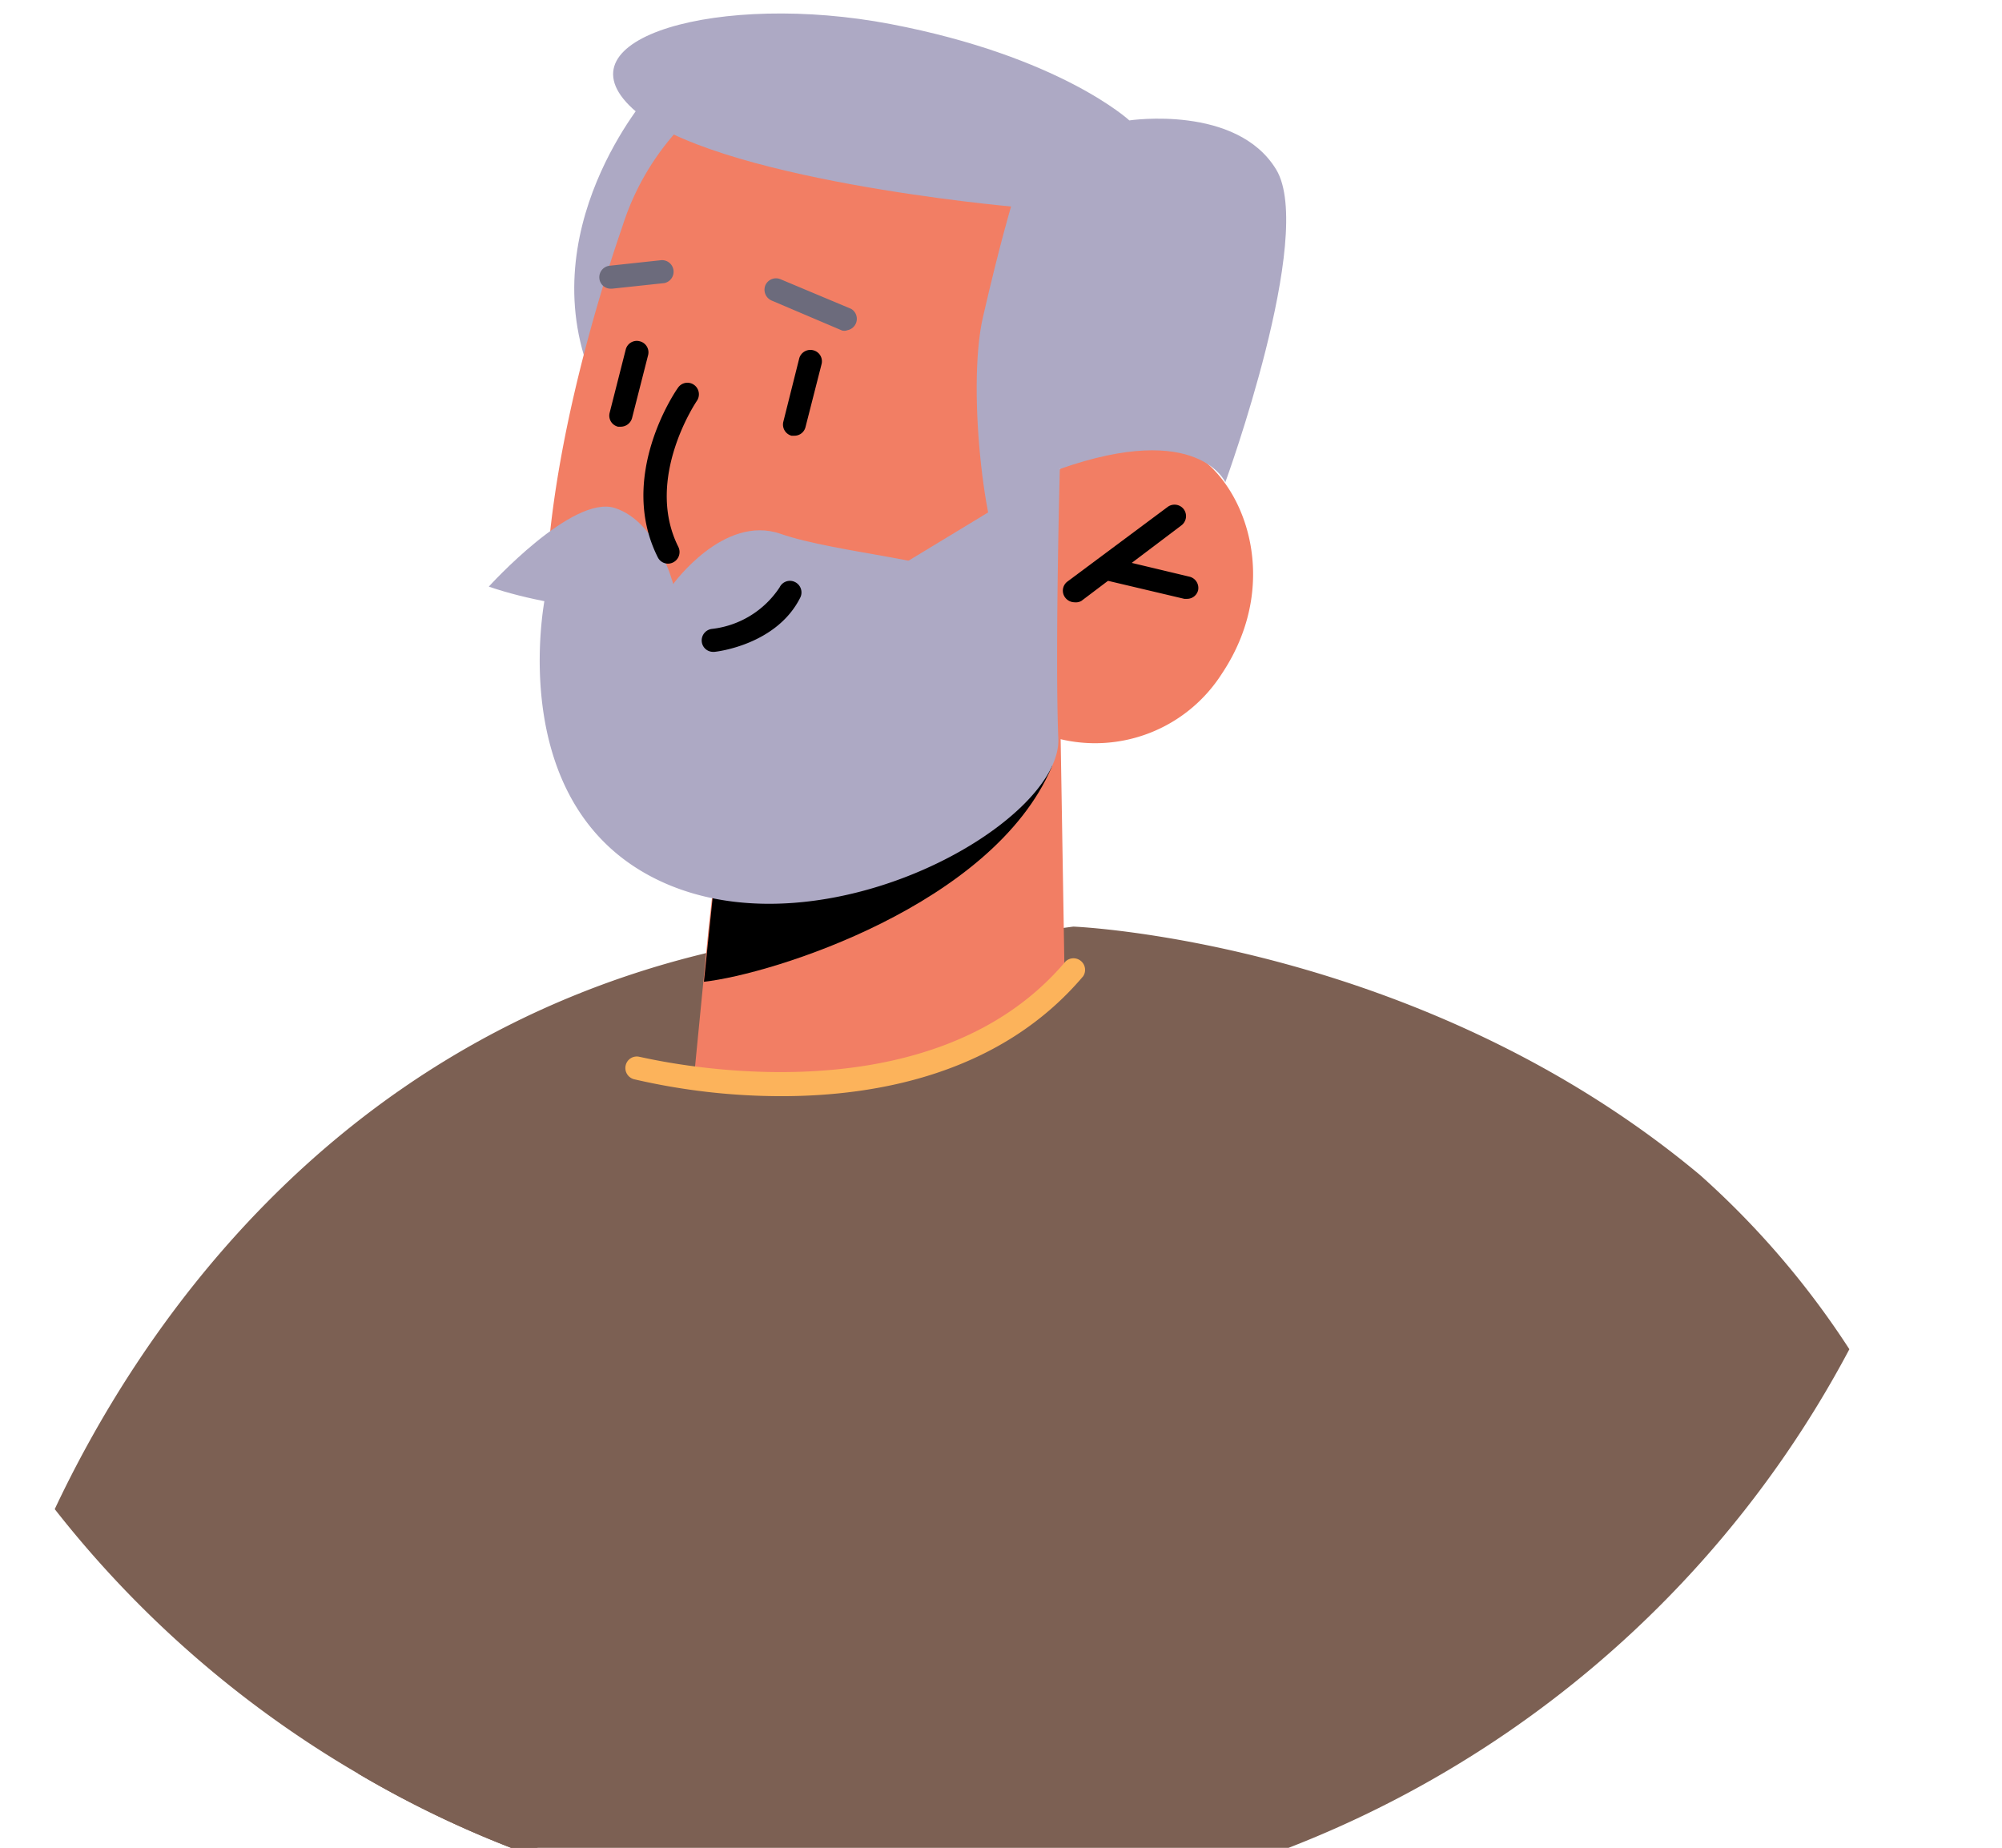 <svg id="Layer_1" data-name="Layer 1" xmlns="http://www.w3.org/2000/svg" viewBox="0 0 93.26 86.09"><defs><style>.cls-1{fill:#7c6053;}.cls-2{fill:#ada9c4;}.cls-3{fill:#f27e64;}.cls-4{fill:#6c6b7c;}.cls-5{fill:#fcb35b;}</style></defs><path class="cls-1" d="M59.92,66.74,24.52,86.36a48.56,48.56,0,0,1-7.84-3.73A49.84,49.84,0,0,1,2.55,70.31c3.71-7.88,12.52-21.56,30.24-25.88a18.79,18.79,0,0,1,9.52,0C55.55,48,59.92,66.74,59.92,66.74Z"/><path class="cls-1" d="M86.15,62.86a50.06,50.06,0,0,1-61.63,23.5,48.56,48.56,0,0,1-7.84-3.73C18,67.79,19.34,55.34,20.35,53c1.79-4.15,13.8-7.07,22-8.6,4.38-.81,7.65-1.23,7.65-1.23s16.12.64,29.2,11.58A40,40,0,0,1,86.15,62.86Z"/><path class="cls-2" d="M30.25,4.36s-5.69,6.43-2.56,13.53S34.17,5,34.17,5Z"/><path class="cls-3" d="M49.39,33.28,49.6,46s-2.24,3.71-9.7,4.45c-5.55.54-7.53-.68-7.53-.68L33,43.33,33.7,37l13.43-3.19Z"/><path d="M47.13,33.82c0,.35,2.06,1.44,1.86,1.92-2.75,6.42-13,9.65-16.2,10L33.7,37Z"/><path class="cls-3" d="M32.67,5A12.06,12.06,0,0,0,29,10.53C27.3,15.45,23.93,27,26.14,34c2.87,9.17,11.13,7.45,16,5.51a16.35,16.35,0,0,0,7.11-5.11,7,7,0,0,0,7.66-3c3-4.48.88-9.45-1.81-10.52s-5.78,1-5.78,1L51.68,17S42.38-2.9,32.67,5Z"/><path d="M50.05,28.06a.55.55,0,0,1-.43-.22.53.53,0,0,1,.11-.75l4.66-3.47a.54.54,0,0,1,.75.1.54.54,0,0,1-.11.76L50.37,28A.54.54,0,0,1,50.05,28.06Z"/><path d="M55.29,27.9l-.12,0L51.36,27a.53.53,0,0,1-.39-.65.53.53,0,0,1,.64-.39l3.81.91a.54.54,0,0,1,.39.64A.53.53,0,0,1,55.29,27.9Z"/><path d="M28.92,19.88l-.13,0a.53.53,0,0,1-.39-.65l.75-2.95a.53.53,0,0,1,.65-.38.53.53,0,0,1,.39.65l-.75,2.94A.55.55,0,0,1,28.92,19.88Z"/><path d="M37,20.3h-.13a.54.54,0,0,1-.38-.65l.74-2.95a.54.54,0,0,1,.66-.38.53.53,0,0,1,.38.65l-.75,2.94A.53.53,0,0,1,37,20.3Z"/><path class="cls-4" d="M28.45,13.45a.53.53,0,0,1-.53-.48.54.54,0,0,1,.48-.59l2.42-.26a.54.54,0,0,1,.12,1.07l-2.43.26Z"/><path class="cls-4" d="M39.44,15.4a.52.52,0,0,1-.21,0L35.94,14a.55.55,0,0,1-.29-.7.54.54,0,0,1,.71-.29l3.29,1.38a.54.54,0,0,1-.21,1Z"/><path class="cls-2" d="M49.37,21.85S48.05,27.16,47,26.51s-2-8.31-1.21-11.74,1.31-5.15,1.31-5.15-14-1.24-17.62-4.55,4.09-5.46,12-3.95S52.61,5.61,52.61,5.61s5-.75,6.84,2.29-2.37,14.57-2.37,14.57S55.82,19.58,49.37,21.85Z"/><path class="cls-2" d="M22.77,27.33s3.9-4.31,5.88-3.66,2.71,3.54,2.71,3.54,2.35-3.26,5-2.34,8.16,1.26,8.22,2.16S43,28.25,43,28.25,29.87,29.77,22.77,27.33Z"/><path class="cls-2" d="M49.37,21.85s-.23,8.61-.07,12.56S38.49,44.52,30.91,41.12,25.4,27.78,25.4,27.78l6.76.62a13,13,0,0,1,3.33-1.24,8.62,8.62,0,0,1,4.13.6Z"/><path d="M33.22,30.37a.53.53,0,0,1-.53-.48.54.54,0,0,1,.48-.59,4.36,4.36,0,0,0,3.15-1.94.53.53,0,0,1,.72-.24.54.54,0,0,1,.24.72c-1.1,2.2-3.88,2.52-4,2.53Z"/><path d="M31.12,26.26a.53.53,0,0,1-.48-.3c-1.89-3.76.82-7.73.94-7.89a.53.53,0,0,1,.75-.14.54.54,0,0,1,.13.75s-2.46,3.61-.86,6.8a.54.54,0,0,1-.24.72A.53.53,0,0,1,31.12,26.26Z"/><path class="cls-5" d="M36.41,51.07a30.34,30.34,0,0,1-6.88-.79.54.54,0,0,1-.38-.66.53.53,0,0,1,.65-.38c.13,0,13.28,3.33,19.84-4.45a.54.54,0,0,1,.82.69C46.64,50,40.91,51.07,36.41,51.07Z"/></svg>